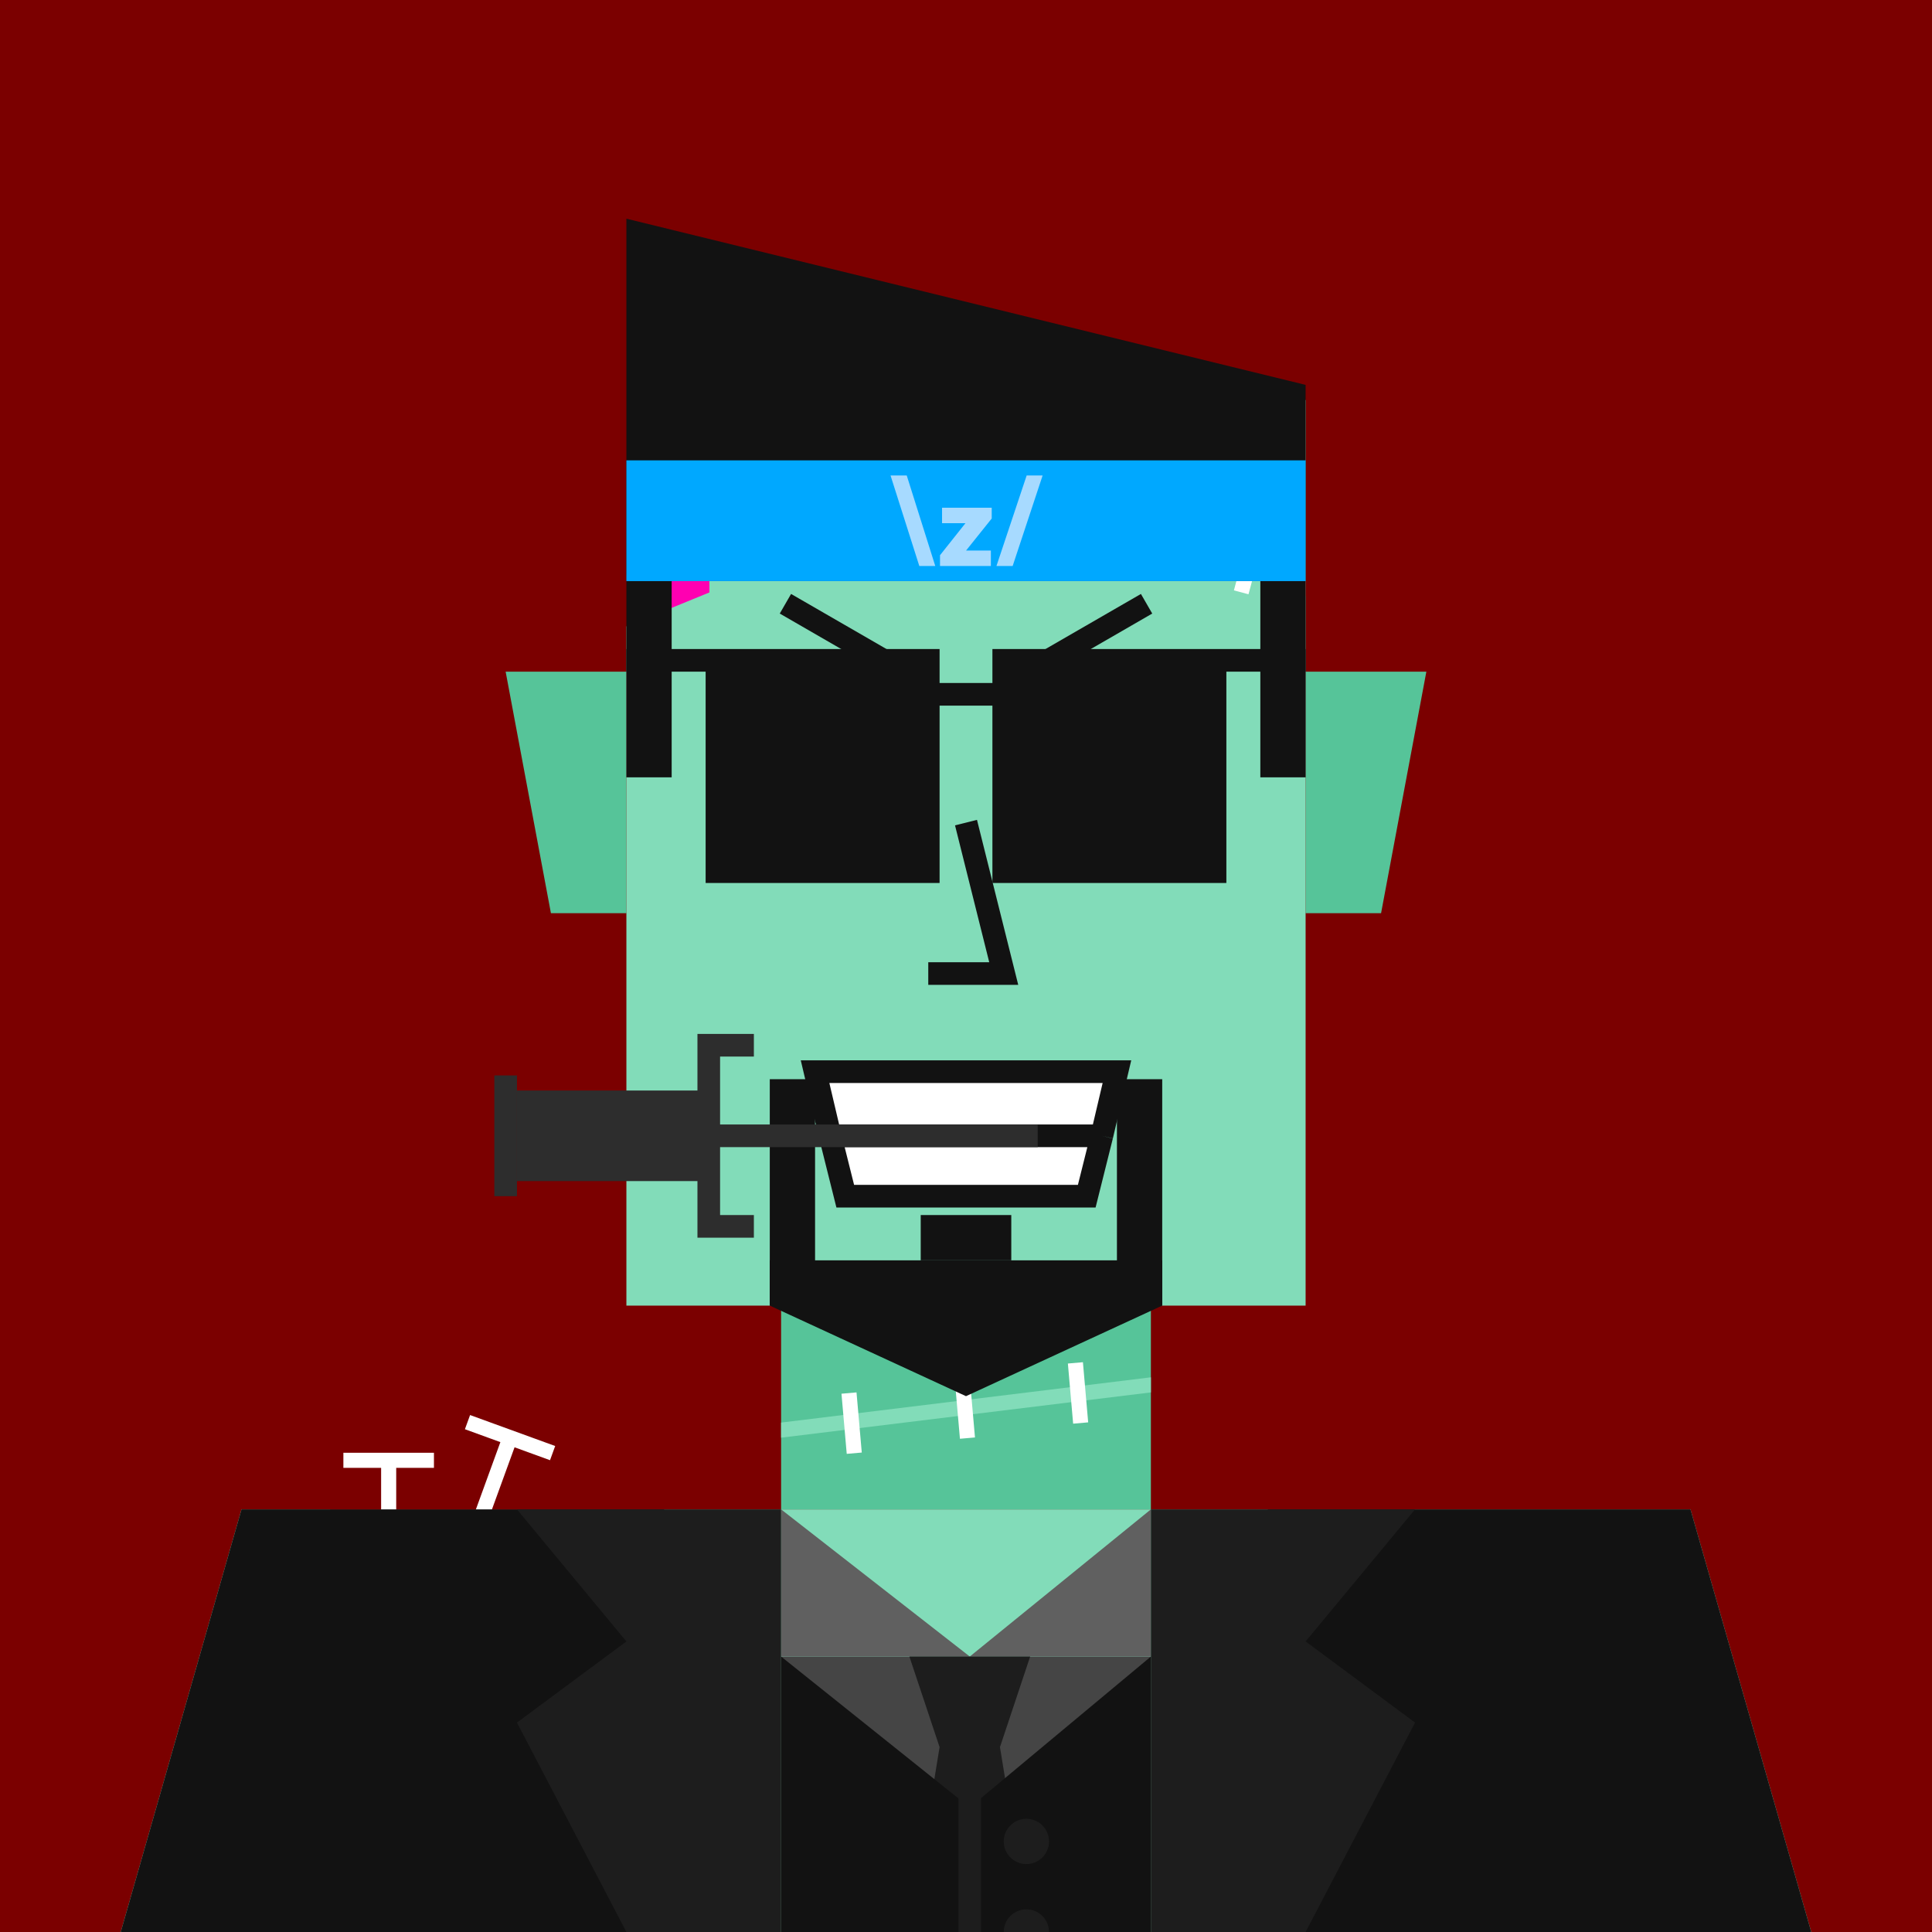 <svg xmlns="http://www.w3.org/2000/svg" width="512" height="512" fill="none"><rect width="512" height="512" fill="#7B0000 "/><g skin='10'><path fill="#56C499" d="M134 178h32v64h-20l-12-64ZM378 178h-32v64h20l12-64Z"/><path fill="#82DCB9" d="M64 400h384l32 112H32l32-112Z"/><path fill="#D22D27" d="M87.5 427.5V400h68l-41 27.5h-27Z"/><path fill="#56C499" d="M207 346h98v54h-98z"/><path fill="#82DCB9" d="m207 377 98-12v4l-98 12v-4Z"/><path fill="#FF00B1" d="M190 118.5s-10.505-3.476-16.5 2.948c-5.596 5.995 0 18.552 0 18.552s-5.89 3.714-7 9c-2.205 10.5 4.499 15.5 4.499 15.5v8.5H192.5l35.5-63h-8s-5.5-3.667-16-2.5c-8.999 1-14 11-14 11Z"/><path fill="#82DCB9" d="M346 346V106H223l-16.5 20v16H188v15l-22 9v180h180Z"/><path fill="#D22D27" d="m294 136.5 52 12v9.5l-52-21.5Z"/><path fill="#fff" d="m313.762 134 3.625 1.69-6.762 14.501-3.625-1.69zM223 369.349l3.985-.349 1.394 15.94-3.985.348zM253 365.349l3.985-.349 1.394 15.94-3.985.348zM283 361.349l3.985-.349 1.394 15.94-3.985.348zM331.141 141l3.864 1.035-4.141 15.455-3.864-1.035zM147.129 383.208 124.576 375l-1.368 3.758 22.553 8.209zM136.364 383.547l-3.759-1.368-8.208 22.553 3.759 1.368zM115 385H91v4h24zM105 389h-4v24h4z"/></g><g hair='13'><path fill="#121212" d="M334 154h12v52h-12zM166 154h12v52h-12zM166 57.956 346 102v52H166V57.956Z"/><path fill="#00A8FF" d="M166 122h180v32H166z"/><path fill="#A7DAFF" d="m236 126 7.629 24h4.228l-7.565-24H236Zm36.078 0-8.01 24h4.292l7.947-24h-4.229Zm-22.425 12.652h6.2l-6.74 8.487V150h13.478v-4.101h-6.573l6.796-8.487v-2.861h-13.161v4.101Z"/></g><g dress='75'><g clip-path="url(#a)"><path fill="#454545" d="M207 512h98v-73h-98v73Z"/><path fill="#606060" d="M207 439v-39l50 39h-50ZM305 439v-39l-48 39h48Z"/><path fill="#1D1D1D" d="M241 439h32l-8 24h-16l-8-24ZM241 512h32l-8-49h-16l-8 49Z"/><path fill="#121212" d="M64 400h112v112H32l32-112ZM448 400H336v112h144l-32-112Z"/><path fill="#1D1D1D" d="M137 400h70v112h-41l-29-55.5 29-21.5-29-35ZM375 400h-70v112h41l29-55.5-29-21.5 29-35Z"/><path fill="#121212" d="M207 512h98v-73l-48 40-50-40v73Z"/><circle cx="272" cy="488" r="6" fill="#1D1D1D"/><circle cx="272" cy="512" r="6" fill="#1D1D1D"/><path stroke="#1D1D1D" stroke-width="6" d="M257 476v36"/></g><defs><clipPath id="a"><path fill="#fff" d="M0 0h512v512H0z"/></clipPath></defs></g><g beard='8'><rect x="204" y="286" width="12" height="60" fill="#121212"/><rect x="296" y="286" width="12" height="60" fill="#121212"/><rect x="244" y="322" width="24" height="12" fill="#121212"/><path d="M204 334H308V346L256 370L204 346V334Z" fill="#121212"/></g><g face='29'><rect width="20" height="20" x="212" y="194" fill="#121212" rx="10"><animate attributeName="rx" begin="1s" dur="2s" keyTimes="0;0.25;0.3;0.35;1" repeatCount="indefinite" values="10;10;1;10;10"/><animate attributeName="height" begin="1s" dur="2s" keyTimes="0;0.25;0.3;0.35;1" repeatCount="indefinite" values="20;20;2;20;20"/><animate attributeName="y" begin="1s" dur="2s" keyTimes="0;0.25;0.3;0.35;1" repeatCount="indefinite" values="194;194;203;194;194"/></rect><rect width="20" height="20" x="280" y="194" fill="#121212" rx="10"><animate attributeName="rx" begin="1s" dur="2s" keyTimes="0;0.25;0.3;0.35;1" repeatCount="indefinite" values="10;10;1;10;10"/><animate attributeName="height" begin="1s" dur="2s" keyTimes="0;0.25;0.3;0.35;1" repeatCount="indefinite" values="20;20;2;20;20"/><animate attributeName="y" begin="1s" dur="2s" keyTimes="0;0.25;0.3;0.35;1" repeatCount="indefinite" values="194;194;203;194;194"/></rect><path d="M208.144 160L235.856 176" stroke="#121212" stroke-width="6"/><path d="M276.144 176L303.856 160" stroke="#121212" stroke-width="6"/><path d="M256 218L266 258H246" stroke="#121212" stroke-width="6"/><path d="M216 284H296L292 301L288 317H224L220 301L216 284Z" fill="white"/><path d="M220 301L224 317H288L292 301M220 301L216 284H296L292 301M220 301H292" stroke="#121212" stroke-width="6"/><rect width="24" height="48" transform="matrix(0 -1 -1 0 185 313)" fill="#2D2D2D"/><path d="M199.785 325H187.83V301M199.785 277H187.83V301M187.83 301H275" stroke="#2D2D2D" stroke-width="6"/><path d="M134 317V301V285" stroke="#2D2D2D" stroke-width="6"/></g><g glass='2'><path fill="#121212" d="M190 175h56v56h-56v-56Z"/><path stroke="#121212" stroke-width="6" d="M190 175h56v56h-56v-56Zm0 0h-24M247 184h19"/><path fill="#121212" d="M266 175h56v56h-56v-56Z"/><path stroke="#121212" stroke-width="6" d="M322 175h-56v56h56v-56Zm0 0h24"/></g></svg>